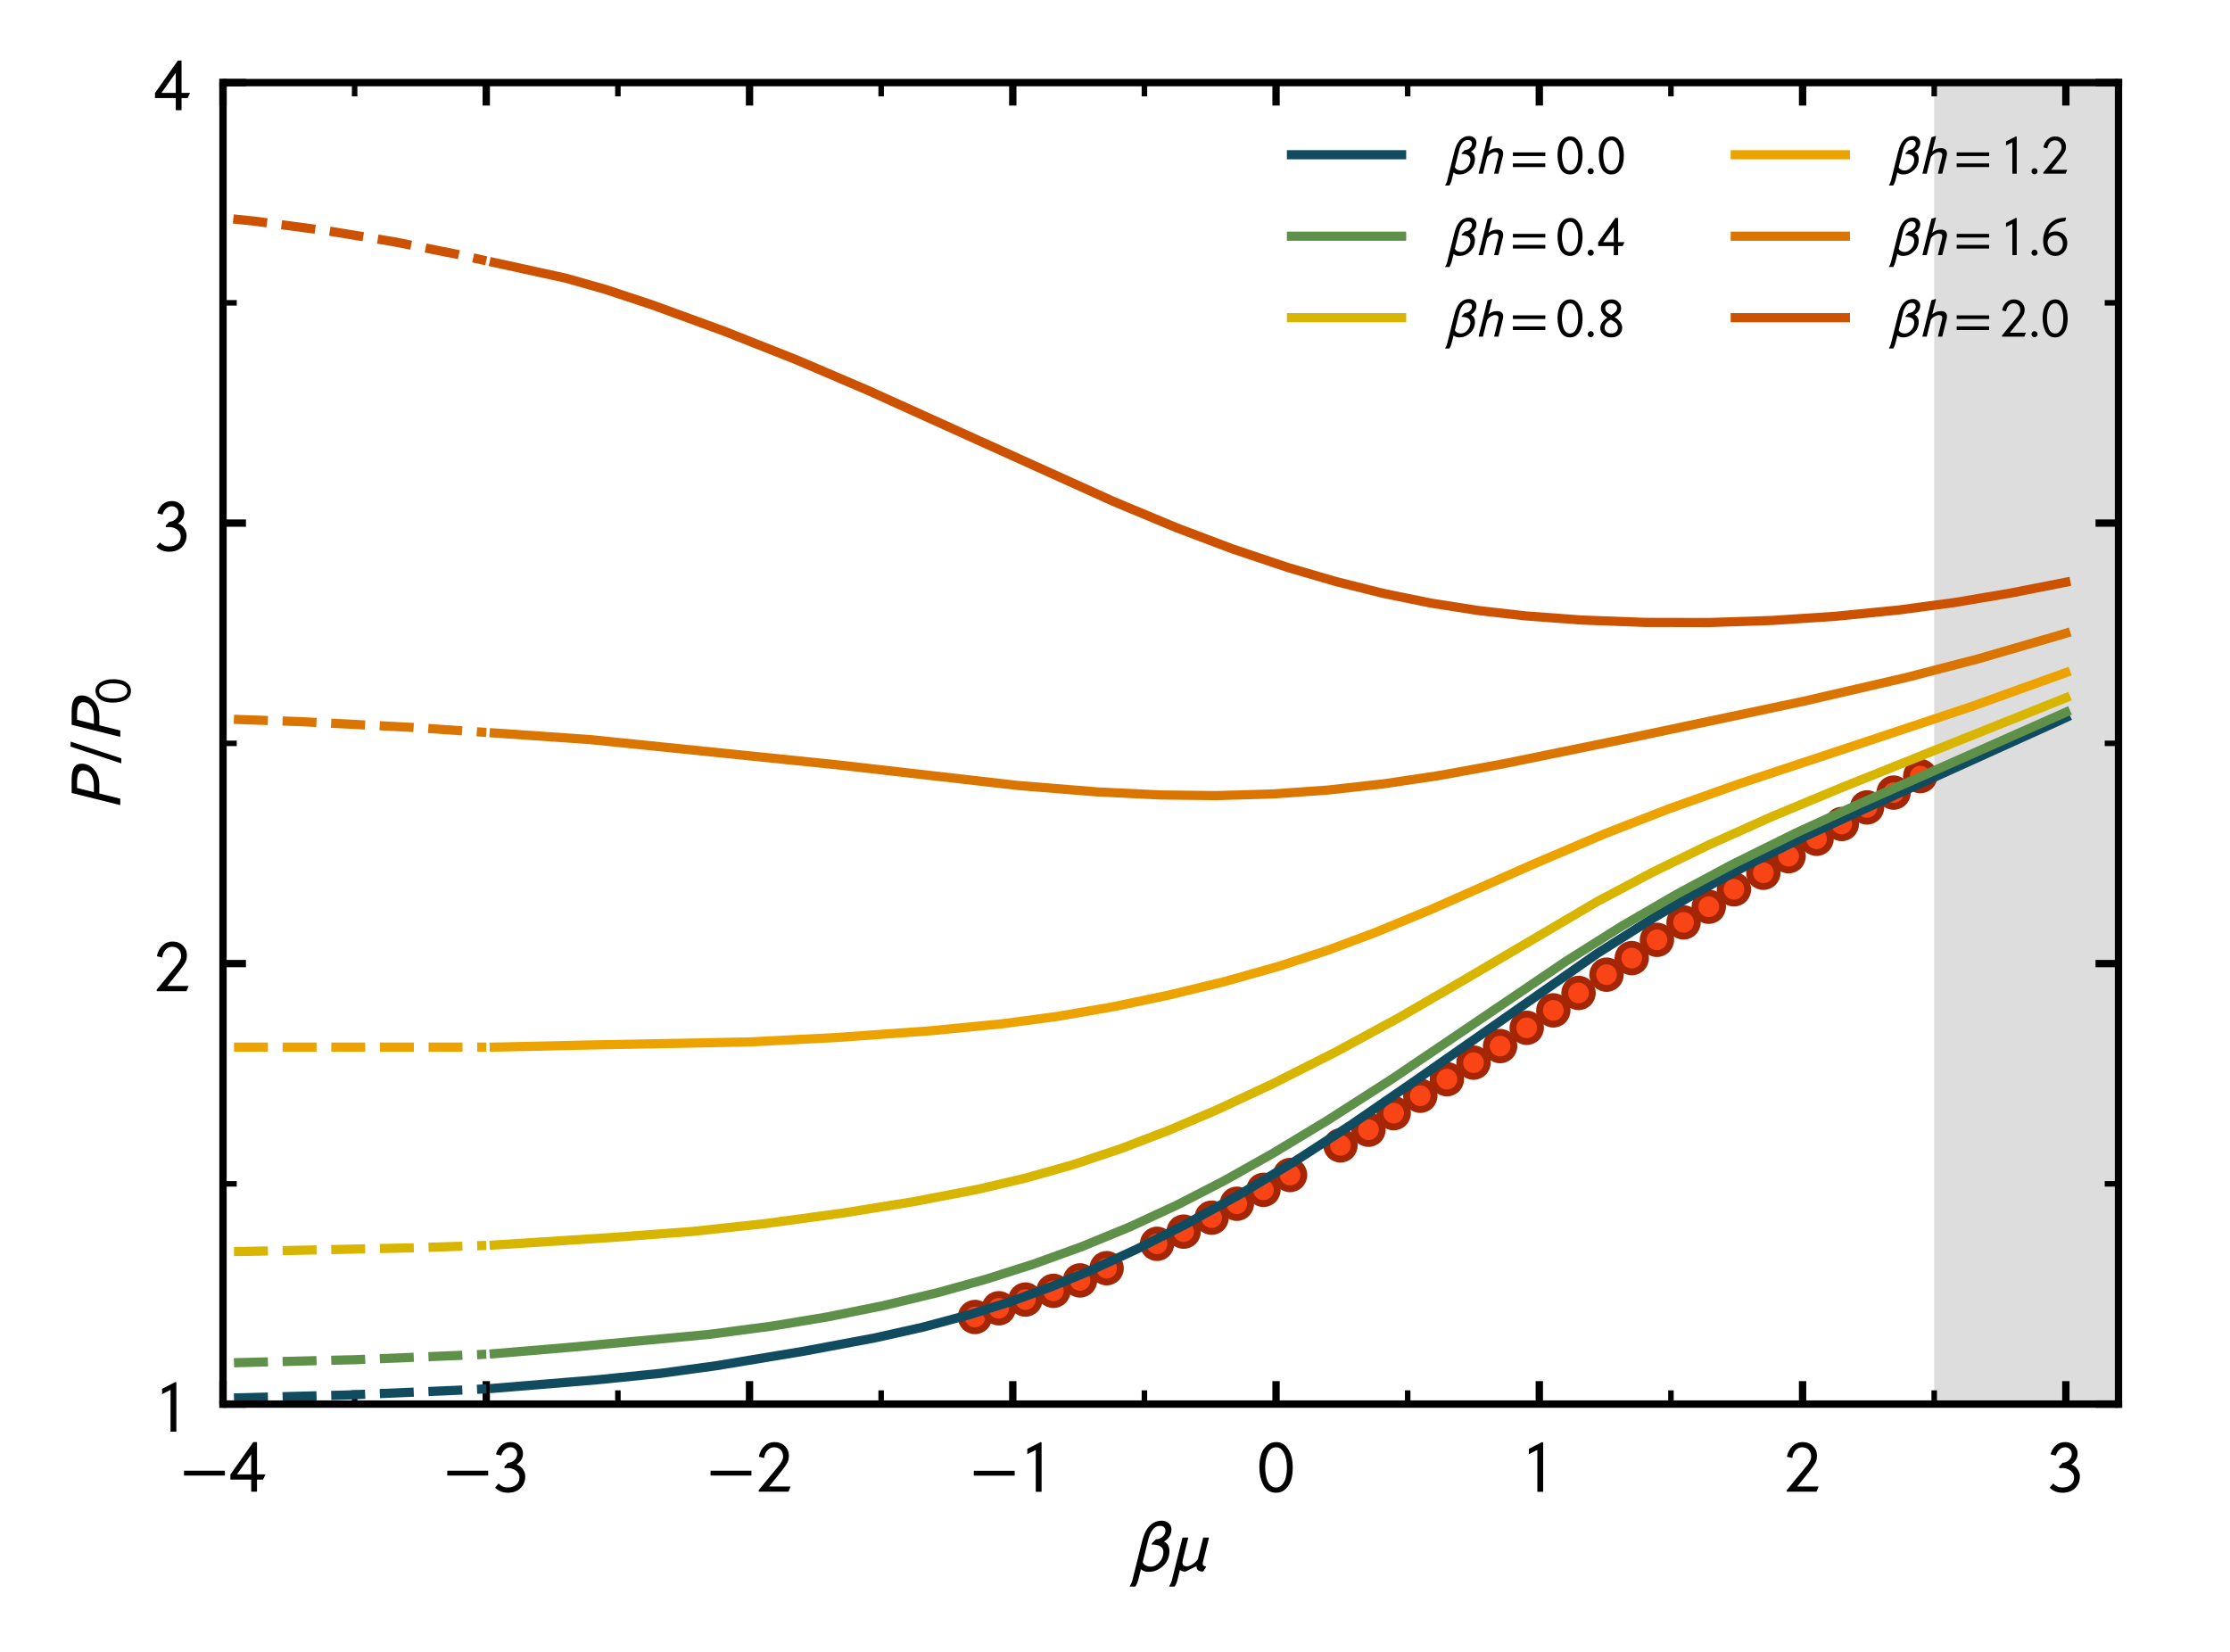 <?xml version="1.0" encoding="utf-8" standalone="no"?>
<!DOCTYPE svg PUBLIC "-//W3C//DTD SVG 1.1//EN"
  "http://www.w3.org/Graphics/SVG/1.1/DTD/svg11.dtd">
<!-- Created with matplotlib (http://matplotlib.org/) -->
<svg height="180pt" version="1.1" viewBox="0 0 243 180" width="243pt" xmlns="http://www.w3.org/2000/svg" xmlns:xlink="http://www.w3.org/1999/xlink">
 <defs>
  <style type="text/css">
*{stroke-linecap:butt;stroke-linejoin:round;}
  </style>
 </defs>
 <g id="figure_1">
  <g id="patch_1">
   <path d="M 0 180 
L 243 180 
L 243 0 
L 0 0 
z
" style="fill:#ffffff;"/>
  </g>
  <g id="axes_1">
   <g id="patch_2">
    <path d="M 24.3 153 
L 230.85 153 
L 230.85 9 
L 24.3 9 
z
" style="fill:#ffffff;"/>
   </g>
   <g id="PolyCollection_1">
    <path clip-path="url(#p99da860000)" d="M 210.769 9 
L 210.769 201 
L 230.85 201 
L 230.85 9 
L 230.85 9 
L 210.769 9 
z
" style="fill:#dddddd;"/>
   </g>
   <g id="line2d_1">
    <defs>
     <path d="M 0 1.5 
C 0.398 1.5 0.779 1.342 1.061 1.061 
C 1.342 0.779 1.5 0.398 1.5 0 
C 1.5 -0.398 1.342 -0.779 1.061 -1.061 
C 0.779 -1.342 0.398 -1.5 0 -1.5 
C -0.398 -1.5 -0.779 -1.342 -1.061 -1.061 
C -1.342 -0.779 -1.5 -0.398 -1.5 0 
C -1.5 0.398 -1.342 0.779 -1.061 1.061 
C -0.779 1.342 -0.398 1.5 0 1.5 
z
" id="me9174b3177" style="stroke:#a42604;stroke-width:0.75;"/>
    </defs>
    <g clip-path="url(#p99da860000)">
     <use style="fill:#f94515;stroke:#a42604;stroke-width:0.75;" x="106.242" xlink:href="#me9174b3177" y="143.508"/>
     <use style="fill:#f94515;stroke:#a42604;stroke-width:0.75;" x="108.837" xlink:href="#me9174b3177" y="142.559"/>
     <use style="fill:#f94515;stroke:#a42604;stroke-width:0.75;" x="111.736" xlink:href="#me9174b3177" y="141.61"/>
     <use style="fill:#f94515;stroke:#a42604;stroke-width:0.75;" x="114.788" xlink:href="#me9174b3177" y="140.661"/>
     <use style="fill:#f94515;stroke:#a42604;stroke-width:0.75;" x="117.687" xlink:href="#me9174b3177" y="139.522"/>
     <use style="fill:#f94515;stroke:#a42604;stroke-width:0.75;" x="120.586" xlink:href="#me9174b3177" y="138.193"/>
     <use style="fill:#f94515;stroke:#a42604;stroke-width:0.75;" x="126.08" xlink:href="#me9174b3177" y="135.536"/>
     <use style="fill:#f94515;stroke:#a42604;stroke-width:0.75;" x="128.979" xlink:href="#me9174b3177" y="134.207"/>
     <use style="fill:#f94515;stroke:#a42604;stroke-width:0.75;" x="132.031" xlink:href="#me9174b3177" y="132.688"/>
     <use style="fill:#f94515;stroke:#a42604;stroke-width:0.75;" x="134.777" xlink:href="#me9174b3177" y="131.169"/>
     <use style="fill:#f94515;stroke:#a42604;stroke-width:0.75;" x="137.677" xlink:href="#me9174b3177" y="129.651"/>
     <use style="fill:#f94515;stroke:#a42604;stroke-width:0.75;" x="140.576" xlink:href="#me9174b3177" y="128.037"/>
     <use style="fill:#f94515;stroke:#a42604;stroke-width:0.75;" x="146.069" xlink:href="#me9174b3177" y="124.81"/>
     <use style="fill:#f94515;stroke:#a42604;stroke-width:0.75;" x="149.121" xlink:href="#me9174b3177" y="123.102"/>
     <use style="fill:#f94515;stroke:#a42604;stroke-width:0.75;" x="151.868" xlink:href="#me9174b3177" y="121.298"/>
     <use style="fill:#f94515;stroke:#a42604;stroke-width:0.75;" x="154.767" xlink:href="#me9174b3177" y="119.4"/>
     <use style="fill:#f94515;stroke:#a42604;stroke-width:0.75;" x="157.666" xlink:href="#me9174b3177" y="117.597"/>
     <use style="fill:#f94515;stroke:#a42604;stroke-width:0.75;" x="160.566" xlink:href="#me9174b3177" y="115.793"/>
     <use style="fill:#f94515;stroke:#a42604;stroke-width:0.75;" x="163.465" xlink:href="#me9174b3177" y="113.99"/>
     <use style="fill:#f94515;stroke:#a42604;stroke-width:0.75;" x="166.364" xlink:href="#me9174b3177" y="111.997"/>
     <use style="fill:#f94515;stroke:#a42604;stroke-width:0.75;" x="169.263" xlink:href="#me9174b3177" y="110.098"/>
     <use style="fill:#f94515;stroke:#a42604;stroke-width:0.75;" x="172.01" xlink:href="#me9174b3177" y="108.2"/>
     <use style="fill:#f94515;stroke:#a42604;stroke-width:0.75;" x="175.062" xlink:href="#me9174b3177" y="106.207"/>
     <use style="fill:#f94515;stroke:#a42604;stroke-width:0.75;" x="177.809" xlink:href="#me9174b3177" y="104.403"/>
     <use style="fill:#f94515;stroke:#a42604;stroke-width:0.75;" x="180.555" xlink:href="#me9174b3177" y="102.41"/>
     <use style="fill:#f94515;stroke:#a42604;stroke-width:0.75;" x="183.455" xlink:href="#me9174b3177" y="100.512"/>
     <use style="fill:#f94515;stroke:#a42604;stroke-width:0.75;" x="186.201" xlink:href="#me9174b3177" y="98.803"/>
     <use style="fill:#f94515;stroke:#a42604;stroke-width:0.75;" x="188.948" xlink:href="#me9174b3177" y="96.905"/>
     <use style="fill:#f94515;stroke:#a42604;stroke-width:0.75;" x="192.152" xlink:href="#me9174b3177" y="95.102"/>
     <use style="fill:#f94515;stroke:#a42604;stroke-width:0.75;" x="194.899" xlink:href="#me9174b3177" y="93.298"/>
     <use style="fill:#f94515;stroke:#a42604;stroke-width:0.75;" x="197.951" xlink:href="#me9174b3177" y="91.4"/>
     <use style="fill:#f94515;stroke:#a42604;stroke-width:0.75;" x="200.698" xlink:href="#me9174b3177" y="89.786"/>
     <use style="fill:#f94515;stroke:#a42604;stroke-width:0.75;" x="203.444" xlink:href="#me9174b3177" y="87.983"/>
     <use style="fill:#f94515;stroke:#a42604;stroke-width:0.75;" x="206.344" xlink:href="#me9174b3177" y="86.369"/>
     <use style="fill:#f94515;stroke:#a42604;stroke-width:0.75;" x="209.243" xlink:href="#me9174b3177" y="84.566"/>
    </g>
   </g>
   <g id="matplotlib.axis_1">
    <g id="xtick_1">
     <g id="line2d_2">
      <defs>
       <path d="M 0 0 
L 0 -2.5 
" id="m7587555492" style="stroke:#000000;stroke-width:0.8;"/>
      </defs>
      <g>
       <use style="stroke:#000000;stroke-width:0.8;" x="24.3" xlink:href="#m7587555492" y="153"/>
      </g>
     </g>
     <g id="line2d_3">
      <defs>
       <path d="M 0 0 
L 0 2.5 
" id="m2b52475a68" style="stroke:#000000;stroke-width:0.8;"/>
      </defs>
      <g>
       <use style="stroke:#000000;stroke-width:0.8;" x="24.3" xlink:href="#m2b52475a68" y="9"/>
      </g>
     </g>
     <g id="text_1">
      <!-- $-4$ -->
      <defs>
       <path d="M 62.094 22 
L 6.406 22 
L 6.406 28.594 
L 62.094 28.594 
z
" id="STIXGeneral-Regular-2212"/>
       <path d="M 48.906 23.594 
L 45.594 16.5 
L 37.297 16.5 
L 37.297 0 
L 29.406 0 
L 29.406 16.5 
L 1.094 16.5 
L 1.094 23.297 
L 32.297 67.594 
L 37.297 67.594 
L 37.297 23.594 
z
M 29.406 23.594 
L 29.406 51 
L 10 23.594 
z
" id="STIXGeneral-Regular-1d7e6"/>
      </defs>
      <g transform="translate(19.54 162.579)scale(0.08 -0.08)">
       <use transform="translate(0 0.406)" xlink:href="#STIXGeneral-Regular-2212"/>
       <use transform="translate(68.5 0.406)" xlink:href="#STIXGeneral-Regular-1d7e6"/>
      </g>
     </g>
    </g>
    <g id="xtick_2">
     <g id="line2d_4">
      <g>
       <use style="stroke:#000000;stroke-width:0.8;" x="52.987" xlink:href="#m7587555492" y="153"/>
      </g>
     </g>
     <g id="line2d_5">
      <g>
       <use style="stroke:#000000;stroke-width:0.8;" x="52.987" xlink:href="#m2b52475a68" y="9"/>
      </g>
     </g>
     <g id="text_2">
      <!-- $-3$ -->
      <defs>
       <path d="M 11.297 49.203 
L 4.203 50.906 
Q 6.406 58.703 11.5 63.141 
Q 16.594 67.594 24.297 67.594 
Q 31.406 67.594 36.203 63.094 
Q 41 58.594 41 51.906 
Q 41 43 32.406 37 
Q 38 35 41.047 30.344 
Q 44.094 25.703 44.094 21 
Q 44.094 11.297 37.797 5 
Q 31.406 -1.406 20.5 -1.406 
Q 9.5 -1.406 3.094 5.594 
L 7.797 11.203 
Q 12.906 5.703 20 5.703 
Q 27.406 5.703 31.594 9.297 
Q 36.203 13.203 36.203 19.094 
Q 36.203 24.297 32.453 27.797 
Q 28.703 31.297 22.203 32.203 
L 15.797 32.203 
L 15.797 34.297 
L 20.594 39.406 
Q 25.094 39.406 29.094 42.844 
Q 33.094 46.297 33.094 51.203 
Q 33.094 55.406 30.438 57.953 
Q 27.797 60.5 24 60.5 
Q 20 60.5 16.547 57.641 
Q 13.094 54.797 11.297 49.203 
z
" id="STIXGeneral-Regular-1d7e5"/>
      </defs>
      <g transform="translate(48.227 162.579)scale(0.08 -0.08)">
       <use transform="translate(0 0.406)" xlink:href="#STIXGeneral-Regular-2212"/>
       <use transform="translate(68.5 0.406)" xlink:href="#STIXGeneral-Regular-1d7e5"/>
      </g>
     </g>
    </g>
    <g id="xtick_3">
     <g id="line2d_6">
      <g>
       <use style="stroke:#000000;stroke-width:0.8;" x="81.675" xlink:href="#m7587555492" y="153"/>
      </g>
     </g>
     <g id="line2d_7">
      <g>
       <use style="stroke:#000000;stroke-width:0.8;" x="81.675" xlink:href="#m2b52475a68" y="9"/>
      </g>
     </g>
     <g id="text_3">
      <!-- $-2$ -->
      <defs>
       <path d="M 46.906 7.094 
L 44 0 
L 3.5 0 
L 3.5 2.094 
L 21 23.5 
L 21 23.406 
L 26.594 30.203 
Q 30.5 34.906 32.094 36.953 
Q 33.703 39 35.203 41.953 
Q 36.703 44.906 36.703 47.5 
Q 36.703 53.703 33.344 57.094 
Q 30 60.5 24.203 60.5 
Q 19.594 60.5 15.75 56.703 
Q 11.906 52.906 10.906 45.906 
L 3.703 47.594 
Q 5.297 56.5 11.188 62.047 
Q 17.094 67.594 24.906 67.594 
Q 33.594 67.594 39.094 62.188 
Q 44.594 56.797 44.594 49.094 
Q 44.594 43.5 42.5 39.453 
Q 40.406 35.406 33.703 27 
L 17.703 7.094 
z
" id="STIXGeneral-Regular-1d7e4"/>
      </defs>
      <g transform="translate(76.915 162.579)scale(0.08 -0.08)">
       <use transform="translate(0 0.406)" xlink:href="#STIXGeneral-Regular-2212"/>
       <use transform="translate(68.5 0.406)" xlink:href="#STIXGeneral-Regular-1d7e4"/>
      </g>
     </g>
    </g>
    <g id="xtick_4">
     <g id="line2d_8">
      <g>
       <use style="stroke:#000000;stroke-width:0.8;" x="110.362" xlink:href="#m7587555492" y="153"/>
      </g>
     </g>
     <g id="line2d_9">
      <g>
       <use style="stroke:#000000;stroke-width:0.8;" x="110.362" xlink:href="#m2b52475a68" y="9"/>
      </g>
     </g>
     <g id="text_4">
      <!-- $-1$ -->
      <defs>
       <path d="M 30.203 0 
L 22.297 0 
L 22.297 57 
Q 20.094 56 15.75 53.75 
Q 11.406 51.5 10.797 51.203 
L 10.797 58.5 
L 28.797 67.703 
L 30.203 67.203 
z
" id="STIXGeneral-Regular-1d7e3"/>
      </defs>
      <g transform="translate(105.603 162.579)scale(0.08 -0.08)">
       <use transform="translate(0 0.297)" xlink:href="#STIXGeneral-Regular-2212"/>
       <use transform="translate(68.5 0.297)" xlink:href="#STIXGeneral-Regular-1d7e3"/>
      </g>
     </g>
    </g>
    <g id="xtick_5">
     <g id="line2d_10">
      <g>
       <use style="stroke:#000000;stroke-width:0.8;" x="139.05" xlink:href="#m7587555492" y="153"/>
      </g>
     </g>
     <g id="line2d_11">
      <g>
       <use style="stroke:#000000;stroke-width:0.8;" x="139.05" xlink:href="#m2b52475a68" y="9"/>
      </g>
     </g>
     <g id="text_5">
      <!-- $0$ -->
      <defs>
       <path d="M 47.703 33 
Q 47.703 23.797 45.547 16.344 
Q 43.406 8.906 38.094 3.75 
Q 32.797 -1.406 25 -1.406 
Q 18.797 -1.406 14.25 1.688 
Q 9.703 4.797 7.203 10.047 
Q 4.703 15.297 3.5 21.141 
Q 2.297 27 2.297 33.594 
Q 2.297 42.906 4.594 50.344 
Q 6.906 57.797 12.297 62.688 
Q 17.703 67.594 25.406 67.594 
Q 35.203 67.594 41.453 57.938 
Q 47.703 48.297 47.703 33 
z
M 39.797 33 
Q 39.797 45.203 35.75 52.844 
Q 31.703 60.5 25.203 60.5 
Q 17.797 60.5 14 52.75 
Q 10.203 45 10.203 33.406 
Q 10.203 28.203 10.953 23.547 
Q 11.703 18.906 13.344 14.75 
Q 15 10.594 18 8.141 
Q 21 5.703 25 5.703 
Q 30.094 5.703 33.547 9.797 
Q 37 13.906 38.391 19.844 
Q 39.797 25.797 39.797 33 
z
" id="STIXGeneral-Regular-1d7e2"/>
      </defs>
      <g transform="translate(137.05 162.579)scale(0.08 -0.08)">
       <use transform="translate(0 0.406)" xlink:href="#STIXGeneral-Regular-1d7e2"/>
      </g>
     </g>
    </g>
    <g id="xtick_6">
     <g id="line2d_12">
      <g>
       <use style="stroke:#000000;stroke-width:0.8;" x="167.738" xlink:href="#m7587555492" y="153"/>
      </g>
     </g>
     <g id="line2d_13">
      <g>
       <use style="stroke:#000000;stroke-width:0.8;" x="167.738" xlink:href="#m2b52475a68" y="9"/>
      </g>
     </g>
     <g id="text_6">
      <!-- $1$ -->
      <g transform="translate(165.738 162.579)scale(0.08 -0.08)">
       <use transform="translate(0 0.297)" xlink:href="#STIXGeneral-Regular-1d7e3"/>
      </g>
     </g>
    </g>
    <g id="xtick_7">
     <g id="line2d_14">
      <g>
       <use style="stroke:#000000;stroke-width:0.8;" x="196.425" xlink:href="#m7587555492" y="153"/>
      </g>
     </g>
     <g id="line2d_15">
      <g>
       <use style="stroke:#000000;stroke-width:0.8;" x="196.425" xlink:href="#m2b52475a68" y="9"/>
      </g>
     </g>
     <g id="text_7">
      <!-- $2$ -->
      <g transform="translate(194.425 162.579)scale(0.08 -0.08)">
       <use transform="translate(0 0.406)" xlink:href="#STIXGeneral-Regular-1d7e4"/>
      </g>
     </g>
    </g>
    <g id="xtick_8">
     <g id="line2d_16">
      <g>
       <use style="stroke:#000000;stroke-width:0.8;" x="225.113" xlink:href="#m7587555492" y="153"/>
      </g>
     </g>
     <g id="line2d_17">
      <g>
       <use style="stroke:#000000;stroke-width:0.8;" x="225.113" xlink:href="#m2b52475a68" y="9"/>
      </g>
     </g>
     <g id="text_8">
      <!-- $3$ -->
      <g transform="translate(223.113 162.579)scale(0.08 -0.08)">
       <use transform="translate(0 0.406)" xlink:href="#STIXGeneral-Regular-1d7e5"/>
      </g>
     </g>
    </g>
    <g id="xtick_9">
     <g id="line2d_18">
      <defs>
       <path d="M 0 0 
L 0 -1.5 
" id="ma5716976c5" style="stroke:#000000;stroke-width:0.6;"/>
      </defs>
      <g>
       <use style="stroke:#000000;stroke-width:0.6;" x="38.644" xlink:href="#ma5716976c5" y="153"/>
      </g>
     </g>
     <g id="line2d_19">
      <defs>
       <path d="M 0 0 
L 0 1.5 
" id="mfb8f28217d" style="stroke:#000000;stroke-width:0.6;"/>
      </defs>
      <g>
       <use style="stroke:#000000;stroke-width:0.6;" x="38.644" xlink:href="#mfb8f28217d" y="9"/>
      </g>
     </g>
    </g>
    <g id="xtick_10">
     <g id="line2d_20">
      <g>
       <use style="stroke:#000000;stroke-width:0.6;" x="67.331" xlink:href="#ma5716976c5" y="153"/>
      </g>
     </g>
     <g id="line2d_21">
      <g>
       <use style="stroke:#000000;stroke-width:0.6;" x="67.331" xlink:href="#mfb8f28217d" y="9"/>
      </g>
     </g>
    </g>
    <g id="xtick_11">
     <g id="line2d_22">
      <g>
       <use style="stroke:#000000;stroke-width:0.6;" x="96.019" xlink:href="#ma5716976c5" y="153"/>
      </g>
     </g>
     <g id="line2d_23">
      <g>
       <use style="stroke:#000000;stroke-width:0.6;" x="96.019" xlink:href="#mfb8f28217d" y="9"/>
      </g>
     </g>
    </g>
    <g id="xtick_12">
     <g id="line2d_24">
      <g>
       <use style="stroke:#000000;stroke-width:0.6;" x="124.706" xlink:href="#ma5716976c5" y="153"/>
      </g>
     </g>
     <g id="line2d_25">
      <g>
       <use style="stroke:#000000;stroke-width:0.6;" x="124.706" xlink:href="#mfb8f28217d" y="9"/>
      </g>
     </g>
    </g>
    <g id="xtick_13">
     <g id="line2d_26">
      <g>
       <use style="stroke:#000000;stroke-width:0.6;" x="153.394" xlink:href="#ma5716976c5" y="153"/>
      </g>
     </g>
     <g id="line2d_27">
      <g>
       <use style="stroke:#000000;stroke-width:0.6;" x="153.394" xlink:href="#mfb8f28217d" y="9"/>
      </g>
     </g>
    </g>
    <g id="xtick_14">
     <g id="line2d_28">
      <g>
       <use style="stroke:#000000;stroke-width:0.6;" x="182.081" xlink:href="#ma5716976c5" y="153"/>
      </g>
     </g>
     <g id="line2d_29">
      <g>
       <use style="stroke:#000000;stroke-width:0.6;" x="182.081" xlink:href="#mfb8f28217d" y="9"/>
      </g>
     </g>
    </g>
    <g id="xtick_15">
     <g id="line2d_30">
      <g>
       <use style="stroke:#000000;stroke-width:0.6;" x="210.769" xlink:href="#ma5716976c5" y="153"/>
      </g>
     </g>
     <g id="line2d_31">
      <g>
       <use style="stroke:#000000;stroke-width:0.6;" x="210.769" xlink:href="#mfb8f28217d" y="9"/>
      </g>
     </g>
    </g>
    <g id="text_9">
     <!-- $\beta\mu$ -->
     <defs>
      <path d="M 2.703 -13.094 
L 16 40.203 
Q 18.797 51.5 23.406 57.906 
Q 31.094 68.297 42.797 68.297 
Q 48.094 68.297 52 64.938 
Q 55.906 61.594 55.906 56.297 
Q 55.906 51.203 53.203 46.844 
Q 50.5 42.5 45.703 39.797 
Q 49.094 38.594 51.141 35.047 
Q 53.203 31.5 53.203 27.094 
Q 53.203 14.594 44.453 6.594 
Q 35.703 -1.406 25 -1.406 
Q 18.297 -1.406 14.406 2.203 
L 10.703 -12.594 
Q 9.594 -17 6.906 -21.5 
L -1.203 -21.5 
Q 1.594 -17.406 2.703 -13.094 
z
M 29.297 37.5 
L 34.797 42.906 
Q 40.5 43.203 44.141 46.703 
Q 47.797 50.203 47.797 54.703 
Q 47.797 57.703 45.844 59.453 
Q 43.906 61.203 40.5 61.203 
Q 34.203 61.203 30.297 55.844 
Q 26.406 50.5 24.594 43.297 
L 16.797 11.797 
Q 17.797 9.094 20.844 7.391 
Q 23.906 5.703 27.5 5.703 
Q 34.297 5.703 39.641 11.75 
Q 45 17.797 45 25.703 
Q 45 35.797 28.906 35.797 
z
" id="STIXNonUnicode-Italic-e1d9"/>
      <path d="M 53.594 45.297 
L 45.5 12.797 
Q 45 11 45 9.703 
Q 45 6.094 49.703 6.094 
L 49.297 4.703 
L 45.594 -1 
Q 39.406 -1 37.5 2.094 
Q 36.594 3.5 36.594 6.406 
L 21.594 -1 
Q 16 -1 14.094 1.5 
L 10.594 -12.594 
Q 9.297 -17.906 6.797 -21.5 
L -0.906 -21.5 
Q 2 -17 3.094 -12.703 
L 17.5 45.297 
L 25.406 45.297 
L 17.906 14.906 
Q 17.406 12.703 17.406 11.406 
Q 17.406 6.094 23.906 6.094 
Q 26.703 6.094 31.344 9.047 
Q 36 12 38.5 16.094 
L 45.703 45.297 
z
" id="STIXNonUnicode-Italic-e1e3"/>
     </defs>
     <g transform="translate(123.175 171.225)scale(0.08 -0.08)">
      <use transform="translate(0 0.703)" xlink:href="#STIXNonUnicode-Italic-e1d9"/>
      <use transform="translate(53.5 0.703)" xlink:href="#STIXNonUnicode-Italic-e1e3"/>
     </g>
    </g>
   </g>
   <g id="matplotlib.axis_2">
    <g id="ytick_1">
     <g id="line2d_32">
      <defs>
       <path d="M 0 0 
L 2.5 0 
" id="m3e818fdf16" style="stroke:#000000;stroke-width:0.8;"/>
      </defs>
      <g>
       <use style="stroke:#000000;stroke-width:0.8;" x="24.3" xlink:href="#m3e818fdf16" y="153"/>
      </g>
     </g>
     <g id="line2d_33">
      <defs>
       <path d="M 0 0 
L -2.5 0 
" id="m183c658c8d" style="stroke:#000000;stroke-width:0.8;"/>
      </defs>
      <g>
       <use style="stroke:#000000;stroke-width:0.8;" x="230.85" xlink:href="#m183c658c8d" y="153"/>
      </g>
     </g>
     <g id="text_10">
      <!-- $1$ -->
      <g transform="translate(16.8 156.039)scale(0.08 -0.08)">
       <use transform="translate(0 0.297)" xlink:href="#STIXGeneral-Regular-1d7e3"/>
      </g>
     </g>
    </g>
    <g id="ytick_2">
     <g id="line2d_34">
      <g>
       <use style="stroke:#000000;stroke-width:0.8;" x="24.3" xlink:href="#m3e818fdf16" y="105"/>
      </g>
     </g>
     <g id="line2d_35">
      <g>
       <use style="stroke:#000000;stroke-width:0.8;" x="230.85" xlink:href="#m183c658c8d" y="105"/>
      </g>
     </g>
     <g id="text_11">
      <!-- $2$ -->
      <g transform="translate(16.8 108.039)scale(0.08 -0.08)">
       <use transform="translate(0 0.406)" xlink:href="#STIXGeneral-Regular-1d7e4"/>
      </g>
     </g>
    </g>
    <g id="ytick_3">
     <g id="line2d_36">
      <g>
       <use style="stroke:#000000;stroke-width:0.8;" x="24.3" xlink:href="#m3e818fdf16" y="57"/>
      </g>
     </g>
     <g id="line2d_37">
      <g>
       <use style="stroke:#000000;stroke-width:0.8;" x="230.85" xlink:href="#m183c658c8d" y="57"/>
      </g>
     </g>
     <g id="text_12">
      <!-- $3$ -->
      <g transform="translate(16.8 60.039)scale(0.08 -0.08)">
       <use transform="translate(0 0.406)" xlink:href="#STIXGeneral-Regular-1d7e5"/>
      </g>
     </g>
    </g>
    <g id="ytick_4">
     <g id="line2d_38">
      <g>
       <use style="stroke:#000000;stroke-width:0.8;" x="24.3" xlink:href="#m3e818fdf16" y="9"/>
      </g>
     </g>
     <g id="line2d_39">
      <g>
       <use style="stroke:#000000;stroke-width:0.8;" x="230.85" xlink:href="#m183c658c8d" y="9"/>
      </g>
     </g>
     <g id="text_13">
      <!-- $4$ -->
      <g transform="translate(16.8 12.039)scale(0.08 -0.08)">
       <use transform="translate(0 0.406)" xlink:href="#STIXGeneral-Regular-1d7e6"/>
      </g>
     </g>
    </g>
    <g id="ytick_5">
     <g id="line2d_40">
      <defs>
       <path d="M 0 0 
L 1.5 0 
" id="m00ba4346b8" style="stroke:#000000;stroke-width:0.6;"/>
      </defs>
      <g>
       <use style="stroke:#000000;stroke-width:0.6;" x="24.3" xlink:href="#m00ba4346b8" y="129"/>
      </g>
     </g>
     <g id="line2d_41">
      <defs>
       <path d="M 0 0 
L -1.5 0 
" id="md628316dff" style="stroke:#000000;stroke-width:0.6;"/>
      </defs>
      <g>
       <use style="stroke:#000000;stroke-width:0.6;" x="230.85" xlink:href="#md628316dff" y="129"/>
      </g>
     </g>
    </g>
    <g id="ytick_6">
     <g id="line2d_42">
      <g>
       <use style="stroke:#000000;stroke-width:0.6;" x="24.3" xlink:href="#m00ba4346b8" y="81"/>
      </g>
     </g>
     <g id="line2d_43">
      <g>
       <use style="stroke:#000000;stroke-width:0.6;" x="230.85" xlink:href="#md628316dff" y="81"/>
      </g>
     </g>
    </g>
    <g id="ytick_7">
     <g id="line2d_44">
      <g>
       <use style="stroke:#000000;stroke-width:0.6;" x="24.3" xlink:href="#m00ba4346b8" y="33"/>
      </g>
     </g>
     <g id="line2d_45">
      <g>
       <use style="stroke:#000000;stroke-width:0.6;" x="230.85" xlink:href="#md628316dff" y="33"/>
      </g>
     </g>
    </g>
    <g id="text_14">
     <!-- $P\,/P_0$ -->
     <defs>
      <path d="M 23.906 66.203 
L 42.297 66.203 
Q 63.797 66.203 63.797 52.906 
Q 63.797 42.703 55.688 35.594 
Q 47.594 28.5 35.203 28.5 
L 23.203 28.5 
L 16.094 0 
L 7.406 0 
z
M 25 35.906 
L 33.797 35.906 
Q 44.297 35.906 49.5 39.953 
Q 54.703 44 54.703 50.797 
Q 54.703 58.797 39 58.797 
L 30.703 58.797 
z
" id="STIXGeneral-Italic-1d617"/>
      <path d="M 28.703 67.594 
L 5.906 -1.406 
L -0.906 -1.406 
L 22 67.594 
z
" id="STIXGeneral-Regular-2f"/>
     </defs>
     <g transform="translate(13.136 88.32)rotate(-90)scale(0.08 -0.08)">
      <use transform="translate(0 0.406)" xlink:href="#STIXGeneral-Italic-1d617"/>
      <use transform="translate(65.1 0.406)" xlink:href="#STIXGeneral-Regular-2f"/>
      <use transform="translate(92.9 0.406)" xlink:href="#STIXGeneral-Italic-1d617"/>
      <use transform="translate(145.4 -13.183)scale(0.7)" xlink:href="#STIXGeneral-Regular-1d7e2"/>
     </g>
    </g>
   </g>
   <g id="line2d_46">
    <path clip-path="url(#p99da860000)" d="M -1 152.742 
L 21.705 152.433 
L 37.851 152.01 
L 50.969 151.445 
L 52.987 151.334 
L 52.987 151.334 
" style="fill:none;stroke:#114b5f;stroke-dasharray:3.7,1.6;stroke-dashoffset:0;"/>
   </g>
   <g id="line2d_47">
    <path clip-path="url(#p99da860000)" d="M 53.852 151.276 
L 65.097 150.351 
L 72.016 149.647 
L 78.071 148.815 
L 87.585 147.238 
L 95.37 145.779 
L 100.56 144.619 
L 105.749 143.225 
L 110.074 141.851 
L 114.399 140.272 
L 118.724 138.489 
L 123.913 136.096 
L 129.103 133.461 
L 135.158 130.112 
L 141.212 126.47 
L 147.267 122.543 
L 154.187 117.781 
L 174.08 103.879 
L 180.135 100.048 
L 185.325 97.012 
L 190.515 94.206 
L 196.569 91.189 
L 204.354 87.599 
L 224.248 78.593 
L 225.113 78.191 
L 225.113 78.191 
" style="fill:none;stroke:#114b5f;stroke-linecap:square;"/>
   </g>
   <g id="line2d_48">
    <path clip-path="url(#p99da860000)" d="M -1 148.869 
L 22.714 148.564 
L 38.86 148.158 
L 51.978 147.615 
L 52.987 147.563 
L 52.987 147.563 
" style="fill:none;stroke:#5f9049;stroke-dasharray:3.7,1.6;stroke-dashoffset:0;"/>
   </g>
   <g id="line2d_49">
    <path clip-path="url(#p99da860000)" d="M 53.852 147.507 
L 62.502 146.778 
L 77.206 145.412 
L 84.126 144.5 
L 90.18 143.496 
L 96.235 142.276 
L 102.29 140.827 
L 107.479 139.382 
L 112.669 137.728 
L 117.859 135.849 
L 123.048 133.719 
L 128.238 131.318 
L 133.428 128.646 
L 138.618 125.728 
L 144.672 122.073 
L 151.592 117.636 
L 160.241 111.794 
L 170.621 104.761 
L 176.675 100.946 
L 182.73 97.43 
L 188.785 94.186 
L 195.704 90.76 
L 202.624 87.586 
L 225.113 77.613 
L 225.113 77.613 
" style="fill:none;stroke:#5f9049;stroke-linecap:square;"/>
   </g>
   <g id="line2d_50">
    <path clip-path="url(#p99da860000)" d="M -1 136.636 
L 26.751 136.364 
L 44.915 135.976 
L 52.987 135.709 
L 52.987 135.709 
" style="fill:none;stroke:#d7b501;stroke-dasharray:3.7,1.6;stroke-dashoffset:0;"/>
   </g>
   <g id="line2d_51">
    <path clip-path="url(#p99da860000)" d="M 53.852 135.667 
L 66.827 134.833 
L 75.476 134.185 
L 83.261 133.347 
L 91.91 132.175 
L 99.695 130.918 
L 106.614 129.582 
L 111.804 128.36 
L 116.994 126.89 
L 122.183 125.152 
L 127.373 123.163 
L 132.563 120.952 
L 138.618 118.131 
L 145.537 114.64 
L 152.457 110.886 
L 159.376 106.874 
L 174.08 98.222 
L 180.135 95.016 
L 186.19 92.073 
L 193.109 88.969 
L 200.894 85.735 
L 225.113 76.038 
L 225.113 76.038 
" style="fill:none;stroke:#d7b501;stroke-linecap:square;"/>
   </g>
   <g id="line2d_52">
    <path clip-path="url(#p99da860000)" d="M -1 114.103 
L 52.987 114.104 
L 52.987 114.104 
" style="fill:none;stroke:#eca300;stroke-dasharray:3.7,1.6;stroke-dashoffset:0;"/>
   </g>
   <g id="line2d_53">
    <path clip-path="url(#p99da860000)" d="M 53.852 114.102 
L 64.232 113.87 
L 81.531 113.541 
L 91.045 113.063 
L 101.425 112.32 
L 109.209 111.56 
L 115.264 110.749 
L 121.319 109.699 
L 127.373 108.428 
L 133.428 106.961 
L 139.482 105.255 
L 144.672 103.55 
L 149.862 101.614 
L 155.917 99.112 
L 167.161 94.134 
L 174.945 90.822 
L 181.865 88.132 
L 189.65 85.364 
L 200.894 81.638 
L 214.733 77.025 
L 225.113 73.297 
L 225.113 73.297 
" style="fill:none;stroke:#eca300;stroke-linecap:square;"/>
   </g>
   <g id="line2d_54">
    <path clip-path="url(#p99da860000)" d="M -1 77.727 
L 17.669 78.111 
L 32.805 78.638 
L 44.915 79.265 
L 52.987 79.812 
L 52.987 79.812 
" style="fill:none;stroke:#db7502;stroke-dasharray:3.7,1.6;stroke-dashoffset:0;"/>
   </g>
   <g id="line2d_55">
    <path clip-path="url(#p99da860000)" d="M 53.852 79.869 
L 64.232 80.585 
L 91.045 83.321 
L 110.939 85.594 
L 119.589 86.293 
L 126.508 86.627 
L 132.563 86.695 
L 138.618 86.52 
L 144.672 86.093 
L 150.727 85.418 
L 156.781 84.515 
L 163.701 83.254 
L 177.54 80.431 
L 196.569 76.408 
L 207.814 73.805 
L 215.598 71.782 
L 224.248 69.265 
L 225.113 69.004 
L 225.113 69.004 
" style="fill:none;stroke:#db7502;stroke-linecap:square;"/>
   </g>
   <g id="line2d_56">
    <path clip-path="url(#p99da860000)" d="M -1 21.846 
L 9.596 22.453 
L 19.687 23.255 
L 27.76 24.102 
L 35.833 25.177 
L 42.896 26.339 
L 49.96 27.741 
L 52.987 28.423 
L 52.987 28.423 
" style="fill:none;stroke:#cc5101;stroke-dasharray:3.7,1.6;stroke-dashoffset:0;"/>
   </g>
   <g id="line2d_57">
    <path clip-path="url(#p99da860000)" d="M 53.852 28.606 
L 61.637 30.307 
L 65.962 31.533 
L 71.151 33.254 
L 78.936 36.1 
L 86.721 39.181 
L 94.505 42.507 
L 105.749 47.596 
L 121.319 54.636 
L 128.238 57.52 
L 134.293 59.81 
L 140.347 61.841 
L 145.537 63.36 
L 150.727 64.658 
L 155.917 65.717 
L 161.106 66.53 
L 166.296 67.117 
L 172.351 67.564 
L 179.27 67.822 
L 186.19 67.836 
L 193.109 67.61 
L 200.029 67.153 
L 206.949 66.464 
L 213.003 65.653 
L 219.058 64.632 
L 225.113 63.443 
L 225.113 63.443 
" style="fill:none;stroke:#cc5101;stroke-linecap:square;"/>
   </g>
   <g id="patch_3">
    <path d="M 24.3 153 
L 24.3 9 
" style="fill:none;stroke:#000000;stroke-linecap:square;stroke-linejoin:miter;stroke-width:0.8;"/>
   </g>
   <g id="patch_4">
    <path d="M 230.85 153 
L 230.85 9 
" style="fill:none;stroke:#000000;stroke-linecap:square;stroke-linejoin:miter;stroke-width:0.8;"/>
   </g>
   <g id="patch_5">
    <path d="M 24.3 153 
L 230.85 153 
" style="fill:none;stroke:#000000;stroke-linecap:square;stroke-linejoin:miter;stroke-width:0.8;"/>
   </g>
   <g id="patch_6">
    <path d="M 24.3 9 
L 230.85 9 
" style="fill:none;stroke:#000000;stroke-linecap:square;stroke-linejoin:miter;stroke-width:0.8;"/>
   </g>
   <g id="legend_1">
    <g id="line2d_58">
     <path d="M 140.73 16.859 
L 152.73 16.859 
" style="fill:none;stroke:#114b5f;stroke-linecap:square;"/>
    </g>
    <g id="line2d_59"/>
    <g id="text_15">
     <!-- $\beta h = 0.0$ -->
     <defs>
      <path d="M 31.094 67.906 
L 24.203 40.5 
Q 28.594 44 32.25 45.141 
Q 35.906 46.297 40.5 46.297 
Q 45.406 46.297 48.203 43.797 
Q 51 41.297 51 36.594 
Q 51 34.5 50.406 32.094 
L 42.406 0 
L 34.5 0 
L 42 30.406 
Q 42.5 32.594 42.5 33.797 
Q 42.5 39.203 36 39.203 
Q 33.094 39.203 28.641 36.703 
Q 24.203 34.203 21.703 30.203 
L 14.203 0 
L 6.297 0 
L 22.703 66 
L 30.297 68.406 
z
" id="STIXGeneral-Italic-1d629"/>
      <path d="M 63.703 32 
L 4.797 32 
L 4.797 38.594 
L 63.703 38.594 
z
M 63.703 12 
L 4.797 12 
L 4.797 18.594 
L 63.703 18.594 
z
" id="STIXGeneral-Regular-3d"/>
      <path d="M 18.094 4.297 
Q 18.094 2.094 16.438 0.5 
Q 14.797 -1.094 12.5 -1.094 
Q 10.203 -1.094 8.594 0.5 
Q 7 2.094 7 4.391 
Q 7 6.703 8.641 8.344 
Q 10.297 10 12.594 10 
Q 14.797 10 16.438 8.297 
Q 18.094 6.594 18.094 4.297 
z
" id="STIXGeneral-Regular-2e"/>
     </defs>
     <g transform="translate(157.53 18.959)scale(0.06 -0.06)">
      <use transform="translate(0 0.594)" xlink:href="#STIXNonUnicode-Italic-e1d9"/>
      <use transform="translate(53.5 0.594)" xlink:href="#STIXGeneral-Italic-1d629"/>
      <use transform="translate(117.32 0.594)" xlink:href="#STIXGeneral-Regular-3d"/>
      <use transform="translate(200.94 0.594)" xlink:href="#STIXGeneral-Regular-1d7e2"/>
      <use transform="translate(250.94 0.594)" xlink:href="#STIXGeneral-Regular-2e"/>
      <use transform="translate(275.94 0.594)" xlink:href="#STIXGeneral-Regular-1d7e2"/>
     </g>
    </g>
    <g id="line2d_60">
     <path d="M 140.73 25.738 
L 152.73 25.738 
" style="fill:none;stroke:#5f9049;stroke-linecap:square;"/>
    </g>
    <g id="line2d_61"/>
    <g id="text_16">
     <!-- $\beta h = 0.4$ -->
     <g transform="translate(157.53 27.838)scale(0.06 -0.06)">
      <use transform="translate(0 0.594)" xlink:href="#STIXNonUnicode-Italic-e1d9"/>
      <use transform="translate(53.5 0.594)" xlink:href="#STIXGeneral-Italic-1d629"/>
      <use transform="translate(117.32 0.594)" xlink:href="#STIXGeneral-Regular-3d"/>
      <use transform="translate(200.94 0.594)" xlink:href="#STIXGeneral-Regular-1d7e2"/>
      <use transform="translate(250.94 0.594)" xlink:href="#STIXGeneral-Regular-2e"/>
      <use transform="translate(275.94 0.594)" xlink:href="#STIXGeneral-Regular-1d7e6"/>
     </g>
    </g>
    <g id="line2d_62">
     <path d="M 140.73 34.617 
L 152.73 34.617 
" style="fill:none;stroke:#d7b501;stroke-linecap:square;"/>
    </g>
    <g id="line2d_63"/>
    <g id="text_17">
     <!-- $\beta h = 0.8$ -->
     <defs>
      <path d="M 44.703 16.094 
Q 44.703 8.797 39.391 3.688 
Q 34.094 -1.406 24.797 -1.406 
Q 16.297 -1.406 10.594 3.438 
Q 4.906 8.297 4.906 15.406 
Q 4.906 20.797 7.75 25.25 
Q 10.594 29.703 17.703 34.5 
Q 6 41.406 6 51.406 
Q 6 58.594 11.547 63.094 
Q 17.094 67.594 25.594 67.594 
Q 32.906 67.594 37.797 62.844 
Q 42.703 58.094 42.703 52 
Q 42.703 46.406 40.094 42.703 
Q 37.5 39 31.094 35.297 
Q 44.703 27 44.703 16.094 
z
M 35.5 51.5 
Q 35.5 55.5 32.391 58 
Q 29.297 60.5 24.406 60.5 
Q 19.797 60.5 16.844 57.844 
Q 13.906 55.203 13.906 51.797 
Q 13.906 47.5 16.344 44.844 
Q 18.797 42.203 24.906 39.406 
Q 35.5 45.203 35.5 51.5 
z
M 27.594 28.594 
L 24.094 30.5 
Q 18.906 28.703 15.844 24.641 
Q 12.797 20.594 12.797 16.297 
Q 12.797 11.797 16 8.75 
Q 19.203 5.703 25.203 5.703 
Q 29.797 5.703 33.297 8.453 
Q 36.797 11.203 36.797 15.797 
Q 36.797 20 34.688 22.953 
Q 32.594 25.906 27.594 28.594 
z
" id="STIXGeneral-Regular-1d7ea"/>
     </defs>
     <g transform="translate(157.53 36.717)scale(0.06 -0.06)">
      <use transform="translate(0 0.594)" xlink:href="#STIXNonUnicode-Italic-e1d9"/>
      <use transform="translate(53.5 0.594)" xlink:href="#STIXGeneral-Italic-1d629"/>
      <use transform="translate(117.32 0.594)" xlink:href="#STIXGeneral-Regular-3d"/>
      <use transform="translate(200.94 0.594)" xlink:href="#STIXGeneral-Regular-1d7e2"/>
      <use transform="translate(250.94 0.594)" xlink:href="#STIXGeneral-Regular-2e"/>
      <use transform="translate(275.94 0.594)" xlink:href="#STIXGeneral-Regular-1d7ea"/>
     </g>
    </g>
    <g id="line2d_64">
     <path d="M 189.09 16.859 
L 201.09 16.859 
" style="fill:none;stroke:#eca300;stroke-linecap:square;"/>
    </g>
    <g id="line2d_65"/>
    <g id="text_18">
     <!-- $\beta h = 1.2$ -->
     <g transform="translate(205.89 18.959)scale(0.06 -0.06)">
      <use transform="translate(0 0.594)" xlink:href="#STIXNonUnicode-Italic-e1d9"/>
      <use transform="translate(53.5 0.594)" xlink:href="#STIXGeneral-Italic-1d629"/>
      <use transform="translate(117.32 0.594)" xlink:href="#STIXGeneral-Regular-3d"/>
      <use transform="translate(200.94 0.594)" xlink:href="#STIXGeneral-Regular-1d7e3"/>
      <use transform="translate(250.94 0.594)" xlink:href="#STIXGeneral-Regular-2e"/>
      <use transform="translate(275.94 0.594)" xlink:href="#STIXGeneral-Regular-1d7e4"/>
     </g>
    </g>
    <g id="line2d_66">
     <path d="M 189.09 25.738 
L 201.09 25.738 
" style="fill:none;stroke:#db7502;stroke-linecap:square;"/>
    </g>
    <g id="line2d_67"/>
    <g id="text_19">
     <!-- $\beta h = 1.6$ -->
     <defs>
      <path d="M 44.797 66.797 
L 43 61.5 
Q 31.594 60.703 23.641 54.953 
Q 15.703 49.203 12.203 38.797 
Q 18.094 43.094 25.906 43.094 
Q 34.5 43.094 40.75 37.297 
Q 47 31.5 47 22 
Q 47 12.297 40.953 5.438 
Q 34.906 -1.406 25.703 -1.406 
Q 18 -1.406 12.75 2.641 
Q 7.5 6.703 5.344 12.75 
Q 3.203 18.797 3.203 26.406 
Q 3.203 34.906 6.203 43.047 
Q 9.203 51.203 14.297 56.203 
Q 21 62.797 27.094 65.047 
Q 33.203 67.297 44.703 68.406 
z
M 39 20.703 
Q 39 27.906 34.891 31.953 
Q 30.797 36 25.094 36 
Q 19.906 36 16 32.953 
Q 12.094 29.906 11.203 24 
Q 11.203 15.906 15.203 10.797 
Q 19.203 5.703 26 5.703 
Q 31.5 5.703 35.25 9.953 
Q 39 14.203 39 20.703 
z
" id="STIXGeneral-Regular-1d7e8"/>
     </defs>
     <g transform="translate(205.89 27.838)scale(0.06 -0.06)">
      <use transform="translate(0 0.594)" xlink:href="#STIXNonUnicode-Italic-e1d9"/>
      <use transform="translate(53.5 0.594)" xlink:href="#STIXGeneral-Italic-1d629"/>
      <use transform="translate(117.32 0.594)" xlink:href="#STIXGeneral-Regular-3d"/>
      <use transform="translate(200.94 0.594)" xlink:href="#STIXGeneral-Regular-1d7e3"/>
      <use transform="translate(250.94 0.594)" xlink:href="#STIXGeneral-Regular-2e"/>
      <use transform="translate(275.94 0.594)" xlink:href="#STIXGeneral-Regular-1d7e8"/>
     </g>
    </g>
    <g id="line2d_68">
     <path d="M 189.09 34.617 
L 201.09 34.617 
" style="fill:none;stroke:#cc5101;stroke-linecap:square;"/>
    </g>
    <g id="line2d_69"/>
    <g id="text_20">
     <!-- $\beta h = 2.0$ -->
     <g transform="translate(205.89 36.717)scale(0.06 -0.06)">
      <use transform="translate(0 0.594)" xlink:href="#STIXNonUnicode-Italic-e1d9"/>
      <use transform="translate(53.5 0.594)" xlink:href="#STIXGeneral-Italic-1d629"/>
      <use transform="translate(117.32 0.594)" xlink:href="#STIXGeneral-Regular-3d"/>
      <use transform="translate(200.94 0.594)" xlink:href="#STIXGeneral-Regular-1d7e4"/>
      <use transform="translate(250.94 0.594)" xlink:href="#STIXGeneral-Regular-2e"/>
      <use transform="translate(275.94 0.594)" xlink:href="#STIXGeneral-Regular-1d7e2"/>
     </g>
    </g>
   </g>
  </g>
 </g>
 <defs>
  <clipPath id="p99da860000">
   <rect height="144" width="206.55" x="24.3" y="9"/>
  </clipPath>
 </defs>
</svg>
